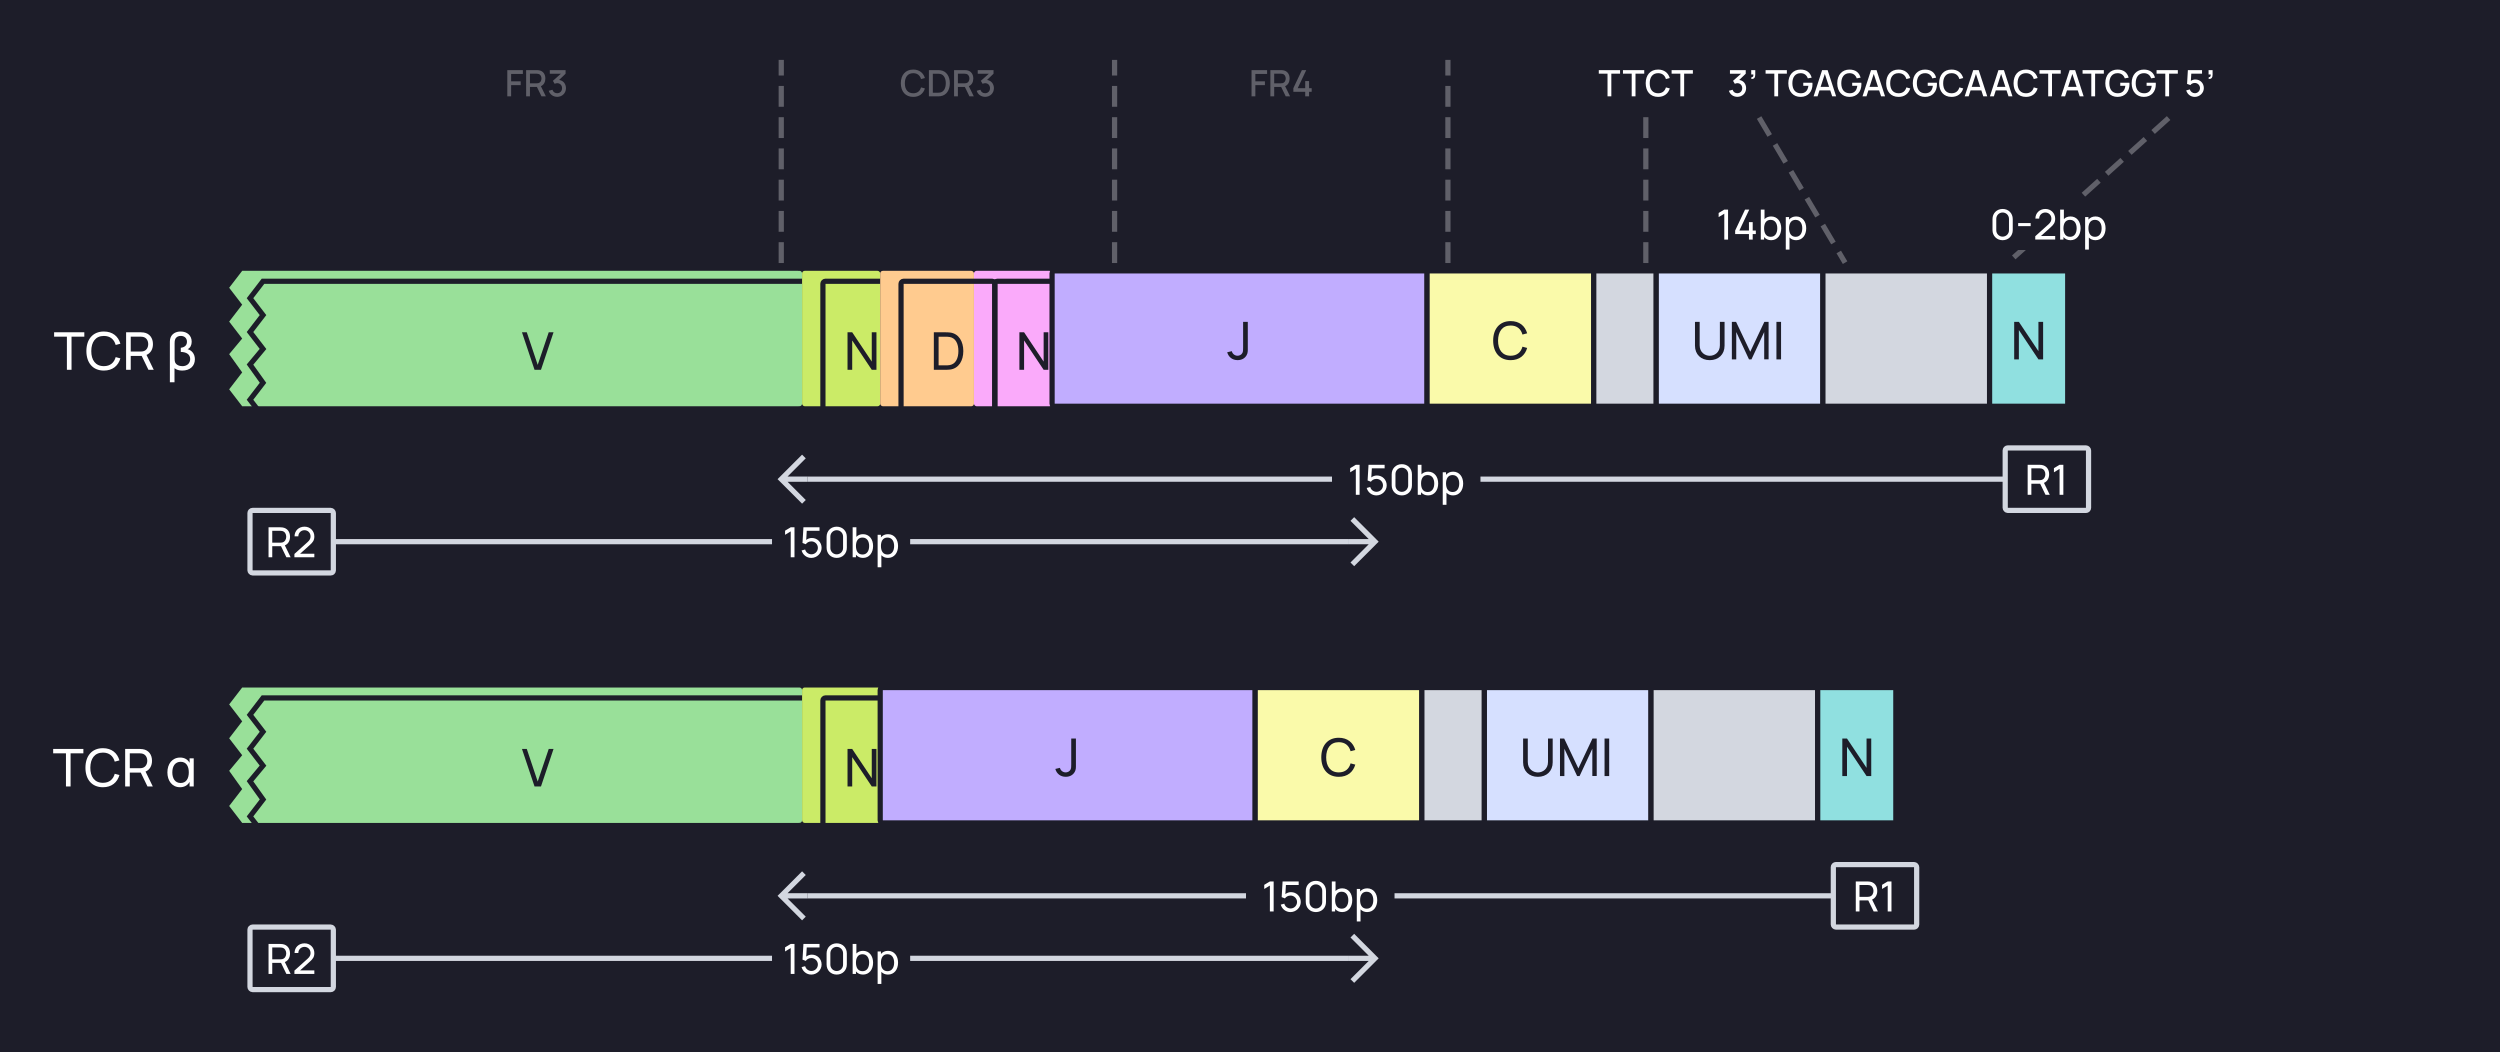 <svg width="960" height="404" viewBox="0 0 960 404" fill="none" xmlns="http://www.w3.org/2000/svg">
    <rect width="960" height="404" fill="#1D1D29"/>
    <path d="M300 112V24" stroke="white" stroke-opacity="0.3" stroke-width="2" stroke-linecap="square" stroke-dasharray="6 6"/>
    <path d="M194.805 37H196.268V32.695H199.936V31.225H196.268V28.383H200.776V26.92H194.805V37ZM202.038 37H203.501V33.381H206.175L207.932 37H209.605L207.701 33.094C208.842 32.597 209.416 31.491 209.416 30.147C209.416 28.516 208.576 27.235 206.889 26.976C206.623 26.934 206.308 26.92 206.112 26.92H202.038V37ZM203.501 31.995V28.299H206.056C206.238 28.299 206.483 28.313 206.693 28.369C207.589 28.579 207.925 29.405 207.925 30.147C207.925 30.889 207.589 31.715 206.693 31.932C206.483 31.981 206.238 31.995 206.056 31.995H203.501ZM213.964 37.189C215.847 37.189 217.331 35.796 217.331 33.871C217.331 32.233 216.323 30.924 214.692 30.707L217.184 28.313V26.92H211.122V28.313H215.392L212.312 31.036L212.998 32.191C213.285 32.037 213.628 31.939 213.95 31.939C215.07 31.939 215.833 32.751 215.833 33.871C215.833 34.984 215.07 35.789 213.964 35.803C213.138 35.81 212.403 35.341 212.137 34.466L210.723 34.858C211.15 36.293 212.466 37.189 213.964 37.189Z" fill="white" fill-opacity="0.3"/>
    <path d="M676 46L708 100" stroke="white" stroke-opacity="0.3" stroke-width="2" stroke-linecap="square" stroke-dasharray="6 6"/>
    <path d="M832 46L772 100" stroke="white" stroke-opacity="0.3" stroke-width="2" stroke-linecap="square" stroke-dasharray="6 6"/>
    <path d="M632 46V110" stroke="white" stroke-opacity="0.3" stroke-width="2" stroke-linecap="square" stroke-dasharray="6 6"/>
    <path d="M617.289 37H618.752V28.299H622.105V26.92H613.936V28.299H617.289V37ZM626.572 37H628.035V28.299H631.388V26.92H623.219V28.299H626.572V37ZM636.715 37.21C639.039 37.21 640.6 35.943 641.195 33.955L639.711 33.556C639.312 34.963 638.311 35.817 636.715 35.817C634.573 35.817 633.481 34.27 633.495 31.96C633.502 29.65 634.573 28.103 636.715 28.103C638.311 28.103 639.312 28.957 639.711 30.364L641.195 29.965C640.6 27.977 639.039 26.71 636.715 26.71C633.691 26.71 631.948 28.845 631.948 31.96C631.948 35.075 633.691 37.21 636.715 37.21ZM645.248 37H646.711V28.299H650.064V26.92H641.895V28.299H645.248V37Z" fill="white"/>
    <path d="M350.682 37.21C353.006 37.21 354.567 35.943 355.162 33.955L353.678 33.556C353.279 34.963 352.278 35.817 350.682 35.817C348.54 35.817 347.448 34.27 347.462 31.96C347.469 29.65 348.54 28.103 350.682 28.103C352.278 28.103 353.279 28.957 353.678 30.364L355.162 29.965C354.567 27.977 353.006 26.71 350.682 26.71C347.658 26.71 345.915 28.845 345.915 31.96C345.915 35.075 347.658 37.21 350.682 37.21ZM356.702 37H359.859C360.041 37 360.643 37 361.112 36.937C363.478 36.636 364.738 34.529 364.738 31.96C364.738 29.391 363.478 27.284 361.112 26.983C360.643 26.92 360.041 26.92 359.859 26.92H356.702V37ZM358.2 35.607V28.313H359.859C360.167 28.313 360.671 28.32 361.007 28.383C362.519 28.663 363.184 30.189 363.184 31.96C363.184 33.689 362.547 35.243 361.007 35.537C360.671 35.6 360.181 35.607 359.859 35.607H358.2ZM366.368 37H367.831V33.381H370.505L372.262 37H373.935L372.031 33.094C373.172 32.597 373.746 31.491 373.746 30.147C373.746 28.516 372.906 27.235 371.219 26.976C370.953 26.934 370.638 26.92 370.442 26.92H366.368V37ZM367.831 31.995V28.299H370.386C370.568 28.299 370.813 28.313 371.023 28.369C371.919 28.579 372.255 29.405 372.255 30.147C372.255 30.889 371.919 31.715 371.023 31.932C370.813 31.981 370.568 31.995 370.386 31.995H367.831ZM378.294 37.189C380.177 37.189 381.661 35.796 381.661 33.871C381.661 32.233 380.653 30.924 379.022 30.707L381.514 28.313V26.92H375.452V28.313H379.722L376.642 31.036L377.328 32.191C377.615 32.037 377.958 31.939 378.28 31.939C379.4 31.939 380.163 32.751 380.163 33.871C380.163 34.984 379.4 35.789 378.294 35.803C377.468 35.81 376.733 35.341 376.467 34.466L375.053 34.858C375.48 36.293 376.796 37.189 378.294 37.189Z" fill="white" fill-opacity="0.3"/>
    <path d="M428 112V24" stroke="white" stroke-opacity="0.3" stroke-width="2" stroke-linecap="square" stroke-dasharray="6 6"/>
    <path d="M480.593 37H482.056V32.695H485.724V31.225H482.056V28.383H486.564V26.92H480.593V37ZM487.826 37H489.289V33.381H491.963L493.72 37H495.393L493.489 33.094C494.63 32.597 495.204 31.491 495.204 30.147C495.204 28.516 494.364 27.235 492.677 26.976C492.411 26.934 492.096 26.92 491.9 26.92H487.826V37ZM489.289 31.995V28.299H491.844C492.026 28.299 492.271 28.313 492.481 28.369C493.377 28.579 493.713 29.405 493.713 30.147C493.713 30.889 493.377 31.715 492.481 31.932C492.271 31.981 492.026 31.995 491.844 31.995H489.289ZM501.201 37H502.685V35.243H503.686V33.857H502.685V31.127H501.201V33.857H498.324L501.6 26.92H499.927L496.651 33.857V35.243H501.201V37Z" fill="white" fill-opacity="0.3"/>
    <path d="M556 112V24" stroke="white" stroke-opacity="0.3" stroke-width="2" stroke-linecap="square" stroke-dasharray="6 6"/>
    <path d="M662.128 92H663.576V80.48H662.128L659.96 81.776V83.368L662.128 82.056V92ZM671.596 92H673.036V89.88H674.236V88.528H673.036V85.288H671.596V88.528H667.916L671.716 80.48H670.1L666.3 88.528V89.88H671.596V92ZM680.119 92.24C682.535 92.24 683.991 90.264 683.991 87.672C683.991 85.08 682.527 83.12 680.127 83.12C679.047 83.12 678.191 83.496 677.575 84.144V80.48H676.143V92H677.415V91.024C678.047 91.784 678.951 92.24 680.119 92.24ZM677.415 87.672C677.415 85.76 678.215 84.424 679.903 84.424C681.663 84.424 682.479 85.848 682.479 87.672C682.479 89.512 681.647 90.936 679.943 90.936C678.199 90.936 677.415 89.568 677.415 87.672ZM689.713 92.24C692.129 92.24 693.585 90.264 693.585 87.672C693.585 85.08 692.121 83.12 689.721 83.12C688.545 83.12 687.641 83.568 687.009 84.328V83.36H685.737V95.84H687.169V91.2C687.785 91.856 688.641 92.24 689.713 92.24ZM687.009 87.672C687.009 85.76 687.809 84.424 689.497 84.424C691.257 84.424 692.073 85.848 692.073 87.672C692.073 89.512 691.241 90.936 689.537 90.936C687.793 90.936 687.009 89.568 687.009 87.672Z" fill="white"/>
    <rect width="54" height="20" transform="translate(760 76)" fill="#1D1D29"/>
    <path d="M769.008 92.24C771.248 92.24 772.896 90.592 772.896 88.352V84.128C772.896 81.888 771.248 80.24 769.008 80.24C766.768 80.24 765.12 81.888 765.12 84.128V88.352C765.12 90.592 766.768 92.24 769.008 92.24ZM766.568 88.432V84.04C766.568 82.688 767.656 81.6 769.008 81.6C770.36 81.6 771.448 82.688 771.448 84.04V88.432C771.448 89.784 770.36 90.872 769.008 90.872C767.656 90.872 766.568 89.784 766.568 88.432ZM774.976 86.824H779.776V85.648H774.976V86.824ZM781.534 91.992H789.19V90.632H783.726L787.438 87.296C788.622 86.248 789.19 85.488 789.19 83.976C789.19 81.856 787.574 80.24 785.438 80.24C783.222 80.24 781.59 81.784 781.59 83.952H783.046C783.03 82.696 784.038 81.6 785.414 81.6C786.742 81.6 787.734 82.632 787.734 83.96C787.734 84.688 787.502 85.352 786.654 86.112L781.542 90.712L781.534 91.992ZM795.072 92.24C797.488 92.24 798.944 90.264 798.944 87.672C798.944 85.08 797.48 83.12 795.08 83.12C794 83.12 793.144 83.496 792.528 84.144V80.48H791.096V92H792.368V91.024C793 91.784 793.904 92.24 795.072 92.24ZM792.368 87.672C792.368 85.76 793.168 84.424 794.856 84.424C796.616 84.424 797.432 85.848 797.432 87.672C797.432 89.512 796.6 90.936 794.896 90.936C793.152 90.936 792.368 89.568 792.368 87.672ZM804.666 92.24C807.082 92.24 808.538 90.264 808.538 87.672C808.538 85.08 807.074 83.12 804.674 83.12C803.498 83.12 802.594 83.568 801.962 84.328V83.36H800.69V95.84H802.122V91.2C802.738 91.856 803.594 92.24 804.666 92.24ZM801.962 87.672C801.962 85.76 802.762 84.424 804.45 84.424C806.21 84.424 807.026 85.848 807.026 87.672C807.026 89.512 806.194 90.936 804.49 90.936C802.746 90.936 801.962 89.568 801.962 87.672Z" fill="white"/>
    <g filter="url(#filter0_i_5907_37077)">
        <path d="M101 108H314.4C314.96 108 315.24 108 315.454 108.109C315.642 108.205 315.795 108.358 315.891 108.546C316 108.76 316 109.04 316 109.6V158.4C316 158.96 316 159.24 315.891 159.454C315.795 159.642 315.642 159.795 315.454 159.891C315.24 160 314.96 160 314.4 160H101L96 153.5L101 147L96 140L101 134L96 127.5L101 121L96 114.5L101 108Z" fill="#99E099"/>
    </g>
    <path d="M101 108H314.4C314.96 108 315.24 108 315.454 108.109C315.642 108.205 315.795 108.358 315.891 108.546C316 108.76 316 109.04 316 109.6V158.4C316 158.96 316 159.24 315.891 159.454C315.795 159.642 315.642 159.795 315.454 159.891C315.24 160 314.96 160 314.4 160H101L96 153.5L101 147L96 140L101 134L96 127.5L101 121L96 114.5L101 108Z" stroke="#1D1D29" stroke-width="2" stroke-linecap="round"/>
    <path d="M205.258 142H207.738L212.558 127.6H210.708L206.478 140.11L202.288 127.6H200.438L205.258 142Z" fill="#1D1D29"/>
    <g filter="url(#filter1_i_5907_37077)">
        <rect x="316" y="108" width="30" height="52" rx="1" fill="#CBEB67"/>
    </g>
    <rect x="316" y="108" width="30" height="52" rx="1" stroke="#1D1D29" stroke-width="2" stroke-linecap="round"/>
    <g filter="url(#filter2_i_5907_37077)">
        <rect x="382" y="108" width="30" height="52" rx="1" fill="#FAAAFA"/>
    </g>
    <rect x="382" y="108" width="30" height="52" rx="1" stroke="#1D1D29" stroke-width="2" stroke-linecap="round"/>
    <g filter="url(#filter3_i_5907_37077)">
        <rect x="346" y="108" width="36" height="52" rx="1" fill="#FFCB8F"/>
    </g>
    <rect x="346" y="108" width="36" height="52" rx="1" stroke="#1D1D29" stroke-width="2" stroke-linecap="round"/>
    <path d="M325.447 142H327.247V130.74L334.757 142H336.557V127.6H334.757V138.85L327.247 127.6H325.447V142Z" fill="#1D1D29"/>
    <path d="M391.447 142H393.247V130.74L400.757 142H402.557V127.6H400.757V138.85L393.247 127.6H391.447V142Z" fill="#1D1D29"/>
    <path d="M358.593 142H363.033C363.303 142 364.183 142 364.853 141.91C368.183 141.47 369.913 138.48 369.913 134.8C369.913 131.13 368.183 128.13 364.853 127.69C364.173 127.6 363.313 127.6 363.033 127.6H358.593V142ZM360.423 140.3V129.3H363.033C363.513 129.3 364.233 129.32 364.703 129.41C367.033 129.83 368.023 132.08 368.023 134.8C368.023 137.47 367.063 139.76 364.703 140.19C364.233 140.28 363.533 140.3 363.033 140.3H360.423Z" fill="#1D1D29"/>
    <g filter="url(#filter4_i_5907_37077)">
        <rect x="412" y="108" width="144" height="52" rx="1" fill="#C1ADFF"/>
        <path d="M483.244 142.29C484.694 142.29 485.954 141.7 486.684 140.43C487.214 139.51 487.154 138.72 487.154 137.48V127.6H485.354V137.48C485.354 138.37 485.354 138.99 485.094 139.51C484.704 140.29 483.884 140.6 483.204 140.6C482.134 140.6 481.224 139.83 481.014 138.85L479.244 139.27C479.754 141.11 481.224 142.29 483.244 142.29Z" fill="#1D1D29"/>
        <rect x="412" y="108" width="144" height="52" rx="1" stroke="#1D1D29" stroke-width="2" stroke-linecap="round"/>
    </g>
    <g filter="url(#filter5_i_5907_37077)">
        <rect x="556" y="108" width="64" height="52" rx="1" fill="#FAFAAA"/>
        <path d="M588.093 142.3C591.423 142.3 593.613 140.47 594.433 137.61L592.623 137.13C592.033 139.27 590.523 140.6 588.093 140.6C584.873 140.6 583.233 138.25 583.253 134.8C583.273 131.35 584.873 129 588.093 129C590.523 129 592.033 130.33 592.623 132.47L594.433 131.99C593.613 129.13 591.423 127.3 588.093 127.3C583.783 127.3 581.373 130.36 581.373 134.8C581.373 139.24 583.783 142.3 588.093 142.3Z" fill="#1D1D29"/>
        <rect x="556" y="108" width="64" height="52" rx="1" stroke="#1D1D29" stroke-width="2" stroke-linecap="round"/>
    </g>
    <g filter="url(#filter6_i_5907_37077)">
        <rect x="620" y="108" width="24" height="52" rx="1" fill="#D3D7E0"/>
        <rect x="620" y="108" width="24" height="52" rx="1" stroke="#1D1D29" stroke-width="2" stroke-linecap="round"/>
    </g>
    <g filter="url(#filter7_i_5907_37077)">
        <rect x="644" y="108" width="64" height="52" rx="1" fill="#D6E0FF"/>
        <path d="M664.553 142.3C667.893 142.3 670.233 140.1 670.233 136.75V127.6H668.433V136.6C668.433 139.31 666.393 140.62 664.553 140.62C662.733 140.62 660.673 139.33 660.673 136.6V127.6L658.873 127.61V136.75C658.873 140.11 661.213 142.3 664.553 142.3ZM673.033 142H674.723V131.51L679.613 142H680.563L685.453 131.51V141.99H687.143V127.6H685.503L680.093 139.07L674.653 127.6H673.033V142ZM690.147 142H691.927V127.6H690.147V142Z" fill="#1D1D29"/>
        <rect x="644" y="108" width="64" height="52" rx="1" stroke="#1D1D29" stroke-width="2" stroke-linecap="round"/>
    </g>
    <g filter="url(#filter8_i_5907_37077)">
        <rect x="708" y="108" width="64" height="52" rx="1" fill="#D3D7E0"/>
        <rect x="708" y="108" width="64" height="52" rx="1" stroke="#1D1D29" stroke-width="2" stroke-linecap="round"/>
    </g>
    <g filter="url(#filter9_i_5907_37077)">
        <rect x="772" y="108" width="30" height="52" rx="1" fill="#90E0E0"/>
        <path d="M781.447 142H783.247V130.74L790.757 142H792.557V127.6H790.757V138.85L783.247 127.6H781.447V142Z" fill="#1D1D29"/>
        <rect x="772" y="108" width="30" height="52" rx="1" stroke="#1D1D29" stroke-width="2" stroke-linecap="round"/>
    </g>
    <g filter="url(#filter10_i_5907_37077)">
        <path d="M101 268H314.4C314.96 268 315.24 268 315.454 268.109C315.642 268.205 315.795 268.358 315.891 268.546C316 268.76 316 269.04 316 269.6V318.4C316 318.96 316 319.24 315.891 319.454C315.795 319.642 315.642 319.795 315.454 319.891C315.24 320 314.96 320 314.4 320H101L96 313.5L101 307L96 300L101 294L96 287.5L101 281L96 274.5L101 268Z" fill="#99E099"/>
    </g>
    <path d="M101 268H314.4C314.96 268 315.24 268 315.454 268.109C315.642 268.205 315.795 268.358 315.891 268.546C316 268.76 316 269.04 316 269.6V318.4C316 318.96 316 319.24 315.891 319.454C315.795 319.642 315.642 319.795 315.454 319.891C315.24 320 314.96 320 314.4 320H101L96 313.5L101 307L96 300L101 294L96 287.5L101 281L96 274.5L101 268Z" stroke="#1D1D29" stroke-width="2" stroke-linecap="round"/>
    <path d="M205.258 302H207.738L212.558 287.6H210.708L206.478 300.11L202.288 287.6H200.438L205.258 302Z" fill="#1D1D29"/>
    <g filter="url(#filter11_i_5907_37077)">
        <rect x="316" y="268" width="30" height="52" rx="1" fill="#CBEB67"/>
    </g>
    <rect x="316" y="268" width="30" height="52" rx="1" stroke="#1D1D29" stroke-width="2" stroke-linecap="round"/>
    <path d="M325.447 302H327.247V290.74L334.757 302H336.557V287.6H334.757V298.85L327.247 287.6H325.447V302Z" fill="#1D1D29"/>
    <g filter="url(#filter12_i_5907_37077)">
        <rect x="346" y="268" width="144" height="52" rx="1" fill="#C1ADFF"/>
        <path d="M417.244 302.29C418.694 302.29 419.954 301.7 420.684 300.43C421.214 299.51 421.154 298.72 421.154 297.48V287.6H419.354V297.48C419.354 298.37 419.354 298.99 419.094 299.51C418.704 300.29 417.884 300.6 417.204 300.6C416.134 300.6 415.224 299.83 415.014 298.85L413.244 299.27C413.754 301.11 415.224 302.29 417.244 302.29Z" fill="#1D1D29"/>
        <rect x="346" y="268" width="144" height="52" rx="1" stroke="#1D1D29" stroke-width="2" stroke-linecap="round"/>
    </g>
    <g filter="url(#filter13_i_5907_37077)">
        <rect x="490" y="268" width="64" height="52" rx="1" fill="#FAFAAA"/>
        <path d="M522.093 302.3C525.423 302.3 527.613 300.47 528.433 297.61L526.623 297.13C526.033 299.27 524.523 300.6 522.093 300.6C518.873 300.6 517.233 298.25 517.253 294.8C517.273 291.35 518.873 289 522.093 289C524.523 289 526.033 290.33 526.623 292.47L528.433 291.99C527.613 289.13 525.423 287.3 522.093 287.3C517.783 287.3 515.373 290.36 515.373 294.8C515.373 299.24 517.783 302.3 522.093 302.3Z" fill="#1D1D29"/>
        <rect x="490" y="268" width="64" height="52" rx="1" stroke="#1D1D29" stroke-width="2" stroke-linecap="round"/>
    </g>
    <g filter="url(#filter14_i_5907_37077)">
        <rect x="554" y="268" width="24" height="52" rx="1" fill="#D3D7E0"/>
        <rect x="554" y="268" width="24" height="52" rx="1" stroke="#1D1D29" stroke-width="2" stroke-linecap="round"/>
    </g>
    <g filter="url(#filter15_i_5907_37077)">
        <rect x="578" y="268" width="64" height="52" rx="1" fill="#D6E0FF"/>
        <path d="M598.553 302.3C601.893 302.3 604.233 300.1 604.233 296.75V287.6H602.433V296.6C602.433 299.31 600.393 300.62 598.553 300.62C596.733 300.62 594.673 299.33 594.673 296.6V287.6L592.873 287.61V296.75C592.873 300.11 595.213 302.3 598.553 302.3ZM607.033 302H608.723V291.51L613.613 302H614.563L619.453 291.51V301.99H621.143V287.6H619.503L614.093 299.07L608.653 287.6H607.033V302ZM624.147 302H625.927V287.6H624.147V302Z" fill="#1D1D29"/>
        <rect x="578" y="268" width="64" height="52" rx="1" stroke="#1D1D29" stroke-width="2" stroke-linecap="round"/>
    </g>
    <g filter="url(#filter16_i_5907_37077)">
        <rect x="642" y="268" width="64" height="52" rx="1" fill="#D3D7E0"/>
        <rect x="642" y="268" width="64" height="52" rx="1" stroke="#1D1D29" stroke-width="2" stroke-linecap="round"/>
    </g>
    <g filter="url(#filter17_i_5907_37077)">
        <rect x="706" y="268" width="30" height="52" rx="1" fill="#90E0E0"/>
        <path d="M715.447 302H717.247V290.74L724.757 302H726.557V287.6H724.757V298.85L717.247 287.6H715.447V302Z" fill="#1D1D29"/>
        <rect x="706" y="268" width="30" height="52" rx="1" stroke="#1D1D29" stroke-width="2" stroke-linecap="round"/>
    </g>
    <path d="M25.327 302H27.107V289.29H32.017V287.6H20.417V289.29H25.327V302ZM39.529 302.3C42.859 302.3 45.049 300.47 45.869 297.61L44.059 297.13C43.469 299.27 41.959 300.6 39.529 300.6C36.309 300.6 34.669 298.25 34.689 294.8C34.709 291.35 36.309 289 39.529 289C41.959 289 43.469 290.33 44.059 292.47L45.869 291.99C45.049 289.13 42.859 287.3 39.529 287.3C35.219 287.3 32.809 290.36 32.809 294.8C32.809 299.24 35.219 302.3 39.529 302.3ZM48.062 302H49.842V296.68H54.052L56.632 302H58.672L55.892 296.29C57.522 295.61 58.372 294.04 58.372 292.14C58.372 289.85 57.142 288.04 54.812 287.68C54.442 287.62 54.032 287.6 53.752 287.6H48.062V302ZM49.842 294.99V289.29H53.692C53.942 289.29 54.292 289.31 54.592 289.38C55.972 289.69 56.552 290.94 56.552 292.14C56.552 293.34 55.972 294.59 54.592 294.9C54.292 294.97 53.942 294.99 53.692 294.99H49.842ZM69.148 302.3C70.788 302.3 72.099 301.54 72.799 300.24V302H74.388V291.2H72.799V292.93C72.109 291.65 70.849 290.9 69.198 290.9C66.099 290.9 64.278 293.35 64.278 296.6C64.278 299.83 66.088 302.3 69.148 302.3ZM66.168 296.6C66.168 294.19 67.278 292.53 69.388 292.53C71.499 292.53 72.499 294.2 72.499 296.59C72.499 298.96 71.508 300.67 69.368 300.67C67.198 300.67 66.168 298.88 66.168 296.6Z" fill="white"/>
    <path d="M25.688 142H27.468V129.29H32.378V127.6H20.778V129.29H25.688V142ZM39.89 142.3C43.22 142.3 45.41 140.47 46.23 137.61L44.42 137.13C43.83 139.27 42.32 140.6 39.89 140.6C36.67 140.6 35.03 138.25 35.05 134.8C35.07 131.35 36.67 129 39.89 129C42.32 129 43.83 130.33 44.42 132.47L46.23 131.99C45.41 129.13 43.22 127.3 39.89 127.3C35.58 127.3 33.17 130.36 33.17 134.8C33.17 139.24 35.58 142.3 39.89 142.3ZM48.423 142H50.203V136.68H54.413L56.993 142H59.033L56.253 136.29C57.883 135.61 58.733 134.04 58.733 132.14C58.733 129.85 57.503 128.04 55.173 127.68C54.803 127.62 54.393 127.6 54.113 127.6H48.423V142ZM50.203 134.99V129.29H54.053C54.303 129.29 54.653 129.31 54.953 129.38C56.333 129.69 56.913 130.94 56.913 132.14C56.913 133.34 56.333 134.59 54.953 134.9C54.653 134.97 54.303 134.99 54.053 134.99H50.203ZM65.23 131.2V146.8H67.01V141.39C67.72 141.96 68.71 142.3 69.94 142.3C72.99 142.3 74.84 140.57 74.84 137.95C74.84 135.74 73.44 134.44 72.05 134.09C73.1 133.58 73.61 132.5 73.61 131.22C73.61 128.84 71.86 127.3 69.37 127.3C67.51 127.3 65.98 128.16 65.45 129.78C65.3 130.23 65.23 130.71 65.23 131.2ZM67.05 137.71V131.86C67.05 131.44 67.07 130.8 67.28 130.28C67.64 129.35 68.52 128.99 69.41 128.99C70.79 128.99 71.79 129.82 71.79 131.24C71.79 132.67 70.79 133.4 69.42 133.54V135.14C71.61 135.18 73.03 136.1 73.03 137.87C73.03 139.52 71.79 140.61 70.02 140.61C68.77 140.61 67.53 140.04 67.2 139.01C67.08 138.64 67.05 138.1 67.05 137.71Z" fill="white"/>
    <path d="M667.142 37.189C669.025 37.189 670.509 35.796 670.509 33.871C670.509 32.233 669.501 30.924 667.87 30.707L670.362 28.313V26.92H664.3V28.313H668.57L665.49 31.036L666.176 32.191C666.463 32.037 666.806 31.939 667.128 31.939C668.248 31.939 669.011 32.751 669.011 33.871C669.011 34.984 668.248 35.789 667.142 35.803C666.316 35.81 665.581 35.341 665.315 34.466L663.901 34.858C664.328 36.293 665.644 37.189 667.142 37.189ZM672.564 29.629L672.473 30.28C673.481 30.462 674.02 29.846 674.02 28.747V26.92H672.473V28.607H673.278C673.348 29.202 673.173 29.678 672.564 29.629ZM681.34 37H682.803V28.299H686.156V26.92H677.987V28.299H681.34V37ZM691.399 37.21C694.332 37.21 695.998 35.166 695.998 32.359C695.998 32.289 695.991 31.939 695.97 31.764H692.456V32.94H694.416C694.213 34.809 693.212 35.838 691.483 35.817C689.341 35.803 688.263 34.27 688.27 31.96C688.277 29.65 689.341 28.089 691.483 28.103C692.869 28.117 693.793 28.887 694.199 30.091L695.683 29.825C695.165 27.886 693.765 26.717 691.399 26.717C688.641 26.717 686.716 28.705 686.716 31.96C686.716 35.264 688.697 37.21 691.399 37.21ZM696.42 37H697.939L698.674 34.725H702.811L703.56 37H705.079L701.803 26.92H699.696L696.42 37ZM699.122 33.353L700.732 28.383L702.363 33.353H699.122ZM710.184 37.21C713.117 37.21 714.783 35.166 714.783 32.359C714.783 32.289 714.776 31.939 714.755 31.764H711.241V32.94H713.201C712.998 34.809 711.997 35.838 710.268 35.817C708.126 35.803 707.048 34.27 707.055 31.96C707.062 29.65 708.126 28.089 710.268 28.103C711.654 28.117 712.578 28.887 712.984 30.091L714.468 29.825C713.95 27.886 712.55 26.717 710.184 26.717C707.426 26.717 705.501 28.705 705.501 31.96C705.501 35.264 707.482 37.21 710.184 37.21ZM715.205 37H716.724L717.459 34.725H721.596L722.345 37H723.864L720.588 26.92H718.481L715.205 37ZM717.907 33.353L719.517 28.383L721.148 33.353H717.907ZM729.053 37.21C731.377 37.21 732.938 35.943 733.533 33.955L732.049 33.556C731.65 34.963 730.649 35.817 729.053 35.817C726.911 35.817 725.819 34.27 725.833 31.96C725.84 29.65 726.911 28.103 729.053 28.103C730.649 28.103 731.65 28.957 732.049 30.364L733.533 29.965C732.938 27.977 731.377 26.71 729.053 26.71C726.029 26.71 724.286 28.845 724.286 31.96C724.286 35.075 726.029 37.21 729.053 37.21ZM739.196 37.21C742.129 37.21 743.795 35.166 743.795 32.359C743.795 32.289 743.788 31.939 743.767 31.764H740.253V32.94H742.213C742.01 34.809 741.009 35.838 739.28 35.817C737.138 35.803 736.06 34.27 736.067 31.96C736.074 29.65 737.138 28.089 739.28 28.103C740.666 28.117 741.59 28.887 741.996 30.091L743.48 29.825C742.962 27.886 741.562 26.717 739.196 26.717C736.438 26.717 734.513 28.705 734.513 31.96C734.513 35.264 736.494 37.21 739.196 37.21ZM749.397 37.21C751.721 37.21 753.282 35.943 753.877 33.955L752.393 33.556C751.994 34.963 750.993 35.817 749.397 35.817C747.255 35.817 746.163 34.27 746.177 31.96C746.184 29.65 747.255 28.103 749.397 28.103C750.993 28.103 751.994 28.957 752.393 30.364L753.877 29.965C753.282 27.977 751.721 26.71 749.397 26.71C746.373 26.71 744.63 28.845 744.63 31.96C744.63 35.075 746.373 37.21 749.397 37.21ZM754.443 37H755.962L756.697 34.725H760.834L761.583 37H763.102L759.826 26.92H757.719L754.443 37ZM757.145 33.353L758.755 28.383L760.386 33.353H757.145ZM764.123 37H765.642L766.377 34.725H770.514L771.263 37H772.782L769.506 26.92H767.399L764.123 37ZM766.825 33.353L768.435 28.383L770.066 33.353H766.825ZM777.971 37.21C780.295 37.21 781.856 35.943 782.451 33.955L780.967 33.556C780.568 34.963 779.567 35.817 777.971 35.817C775.829 35.817 774.737 34.27 774.751 31.96C774.758 29.65 775.829 28.103 777.971 28.103C779.567 28.103 780.568 28.957 780.967 30.364L782.451 29.965C781.856 27.977 780.295 26.71 777.971 26.71C774.947 26.71 773.204 28.845 773.204 31.96C773.204 35.075 774.947 37.21 777.971 37.21ZM786.504 37H787.967V28.299H791.32V26.92H783.151V28.299H786.504V37ZM791.467 37H792.986L793.721 34.725H797.858L798.607 37H800.126L796.85 26.92H794.743L791.467 37ZM794.169 33.353L795.779 28.383L797.41 33.353H794.169ZM803.06 37H804.523V28.299H807.876V26.92H799.707V28.299H803.06V37ZM813.12 37.21C816.053 37.21 817.719 35.166 817.719 32.359C817.719 32.289 817.712 31.939 817.691 31.764H814.177V32.94H816.137C815.934 34.809 814.933 35.838 813.204 35.817C811.062 35.803 809.984 34.27 809.991 31.96C809.998 29.65 811.062 28.089 813.204 28.103C814.59 28.117 815.514 28.887 815.92 30.091L817.404 29.825C816.886 27.886 815.486 26.717 813.12 26.717C810.362 26.717 808.437 28.705 808.437 31.96C808.437 35.264 810.418 37.21 813.12 37.21ZM823.237 37.21C826.17 37.21 827.836 35.166 827.836 32.359C827.836 32.289 827.829 31.939 827.808 31.764H824.294V32.94H826.254C826.051 34.809 825.05 35.838 823.321 35.817C821.179 35.803 820.101 34.27 820.108 31.96C820.115 29.65 821.179 28.089 823.321 28.103C824.707 28.117 825.631 28.887 826.037 30.091L827.521 29.825C827.003 27.886 825.603 26.717 823.237 26.717C820.479 26.717 818.554 28.705 818.554 31.96C818.554 35.264 820.535 37.21 823.237 37.21ZM831.471 37H832.934V28.299H836.287V26.92H828.118V28.299H831.471V37ZM842.775 37.21C844.658 37.21 846.275 35.705 846.275 33.829C846.275 31.939 844.889 30.525 843.006 30.525C842.411 30.525 841.781 30.714 841.284 31.071L841.452 28.299H845.582V26.92H840.143L839.835 32.219L841.109 32.667C841.424 32.247 841.991 31.855 842.817 31.855C843.895 31.855 844.798 32.723 844.798 33.829C844.798 34.907 843.923 35.796 842.817 35.796C841.977 35.796 841.144 35.229 840.913 34.333L839.506 34.711C839.919 36.181 841.221 37.21 842.775 37.21ZM848.179 29.629L848.088 30.28C849.096 30.462 849.635 29.846 849.635 28.747V26.92H848.088V28.607H848.893C848.963 29.202 848.788 29.678 848.179 29.629Z" fill="white"/>
    <path d="M300 184L299.293 184.707L298.586 184L299.293 183.293L300 184ZM307.293 175.293L308 174.586L309.414 176L308.707 176.707L307.293 175.293ZM308.707 191.293L309.414 192L308 193.414L307.293 192.707L308.707 191.293ZM310 185L300 185L300 183L310 183L310 185ZM299.293 183.293L307.293 175.293L308.707 176.707L300.707 184.707L299.293 183.293ZM300.707 183.293L308.707 191.293L307.293 192.707L299.293 184.707L300.707 183.293Z" fill="#D3D7E0"/>
    <path d="M511.5 184H310" stroke="#D3D7E0" stroke-width="2"/>
    <rect width="57" height="20" transform="translate(511.5 174)" fill="#1D1D29"/>
    <path d="M520.636 190H522.084V178.48H520.636L518.468 179.776V181.368L520.636 180.056V190ZM528.536 190.24C530.68 190.24 532.496 188.504 532.496 186.376C532.496 184.232 530.872 182.584 528.736 182.584C527.96 182.584 527.184 182.848 526.584 183.328L526.792 179.832H531.696V178.48H525.512L525.16 184.504L526.424 184.984C526.84 184.384 527.56 183.896 528.576 183.896C529.92 183.896 531.064 184.984 531.064 186.376C531.064 187.728 529.976 188.856 528.576 188.856C527.504 188.856 526.464 188.144 526.176 187.008L524.808 187.376C525.272 189.056 526.752 190.24 528.536 190.24ZM538.297 190.24C540.537 190.24 542.185 188.592 542.185 186.352V182.128C542.185 179.888 540.537 178.24 538.297 178.24C536.057 178.24 534.409 179.888 534.409 182.128V186.352C534.409 188.592 536.057 190.24 538.297 190.24ZM535.857 186.432V182.04C535.857 180.688 536.945 179.6 538.297 179.6C539.649 179.6 540.737 180.688 540.737 182.04V186.432C540.737 187.784 539.649 188.872 538.297 188.872C536.945 188.872 535.857 187.784 535.857 186.432ZM548.393 190.24C550.809 190.24 552.265 188.264 552.265 185.672C552.265 183.08 550.801 181.12 548.401 181.12C547.321 181.12 546.465 181.496 545.849 182.144V178.48H544.417V190H545.689V189.024C546.321 189.784 547.225 190.24 548.393 190.24ZM545.689 185.672C545.689 183.76 546.489 182.424 548.177 182.424C549.937 182.424 550.753 183.848 550.753 185.672C550.753 187.512 549.921 188.936 548.217 188.936C546.473 188.936 545.689 187.568 545.689 185.672ZM557.986 190.24C560.402 190.24 561.858 188.264 561.858 185.672C561.858 183.08 560.394 181.12 557.994 181.12C556.818 181.12 555.914 181.568 555.282 182.328V181.36H554.01V193.84H555.442V189.2C556.058 189.856 556.914 190.24 557.986 190.24ZM555.282 185.672C555.282 183.76 556.082 182.424 557.77 182.424C559.53 182.424 560.346 183.848 560.346 185.672C560.346 187.512 559.514 188.936 557.81 188.936C556.066 188.936 555.282 187.568 555.282 185.672Z" fill="white"/>
    <path d="M770 184H568.5" stroke="#D3D7E0" stroke-width="2"/>
    <path d="M778.62 190H780.044V185.744H783.412L785.476 190H787.108L784.884 185.432C786.188 184.888 786.868 183.632 786.868 182.112C786.868 180.28 785.884 178.832 784.02 178.544C783.724 178.496 783.396 178.48 783.172 178.48H778.62V190ZM780.044 184.392V179.832H783.124C783.324 179.832 783.604 179.848 783.844 179.904C784.948 180.152 785.412 181.152 785.412 182.112C785.412 183.072 784.948 184.072 783.844 184.32C783.604 184.376 783.324 184.392 783.124 184.392H780.044ZM790.878 190H792.326V178.48H790.878L788.71 179.776V181.368L790.878 180.056V190Z" fill="white"/>
    <rect x="770" y="172" width="32" height="24" rx="1" stroke="#D3D7E0" stroke-width="2"/>
    <path d="M300 344L299.293 344.707L298.586 344L299.293 343.293L300 344ZM307.293 335.293L308 334.586L309.414 336L308.707 336.707L307.293 335.293ZM308.707 351.293L309.414 352L308 353.414L307.293 352.707L308.707 351.293ZM310 345L300 345L300 343L310 343L310 345ZM299.293 343.293L307.293 335.293L308.707 336.707L300.707 344.707L299.293 343.293ZM300.707 343.293L308.707 351.293L307.293 352.707L299.293 344.707L300.707 343.293Z" fill="#D3D7E0"/>
    <path d="M478.5 344H310" stroke="#D3D7E0" stroke-width="2"/>
    <rect width="57" height="20" transform="translate(478.5 334)" fill="#1D1D29"/>
    <path d="M487.636 350H489.084V338.48H487.636L485.468 339.776V341.368L487.636 340.056V350ZM495.536 350.24C497.68 350.24 499.496 348.504 499.496 346.376C499.496 344.232 497.872 342.584 495.736 342.584C494.96 342.584 494.184 342.848 493.584 343.328L493.792 339.832H498.696V338.48H492.512L492.16 344.504L493.424 344.984C493.84 344.384 494.56 343.896 495.576 343.896C496.92 343.896 498.064 344.984 498.064 346.376C498.064 347.728 496.976 348.856 495.576 348.856C494.504 348.856 493.464 348.144 493.176 347.008L491.808 347.376C492.272 349.056 493.752 350.24 495.536 350.24ZM505.297 350.24C507.537 350.24 509.185 348.592 509.185 346.352V342.128C509.185 339.888 507.537 338.24 505.297 338.24C503.057 338.24 501.409 339.888 501.409 342.128V346.352C501.409 348.592 503.057 350.24 505.297 350.24ZM502.857 346.432V342.04C502.857 340.688 503.945 339.6 505.297 339.6C506.649 339.6 507.737 340.688 507.737 342.04V346.432C507.737 347.784 506.649 348.872 505.297 348.872C503.945 348.872 502.857 347.784 502.857 346.432ZM515.393 350.24C517.809 350.24 519.265 348.264 519.265 345.672C519.265 343.08 517.801 341.12 515.401 341.12C514.321 341.12 513.465 341.496 512.849 342.144V338.48H511.417V350H512.689V349.024C513.321 349.784 514.225 350.24 515.393 350.24ZM512.689 345.672C512.689 343.76 513.489 342.424 515.177 342.424C516.937 342.424 517.753 343.848 517.753 345.672C517.753 347.512 516.921 348.936 515.217 348.936C513.473 348.936 512.689 347.568 512.689 345.672ZM524.986 350.24C527.402 350.24 528.858 348.264 528.858 345.672C528.858 343.08 527.394 341.12 524.994 341.12C523.818 341.12 522.914 341.568 522.282 342.328V341.36H521.01V353.84H522.442V349.2C523.058 349.856 523.914 350.24 524.986 350.24ZM522.282 345.672C522.282 343.76 523.082 342.424 524.77 342.424C526.53 342.424 527.346 343.848 527.346 345.672C527.346 347.512 526.514 348.936 524.81 348.936C523.066 348.936 522.282 347.568 522.282 345.672Z" fill="white"/>
    <path d="M704 344H535.5" stroke="#D3D7E0" stroke-width="2"/>
    <path d="M712.62 350H714.044V345.744H717.412L719.476 350H721.108L718.884 345.432C720.188 344.888 720.868 343.632 720.868 342.112C720.868 340.28 719.884 338.832 718.02 338.544C717.724 338.496 717.396 338.48 717.172 338.48H712.62V350ZM714.044 344.392V339.832H717.124C717.324 339.832 717.604 339.848 717.844 339.904C718.948 340.152 719.412 341.152 719.412 342.112C719.412 343.072 718.948 344.072 717.844 344.32C717.604 344.376 717.324 344.392 717.124 344.392H714.044ZM724.878 350H726.326V338.48H724.878L722.71 339.776V341.368L724.878 340.056V350Z" fill="white"/>
    <rect x="704" y="332" width="32" height="24" rx="1" stroke="#D3D7E0" stroke-width="2"/>
    <path d="M103.12 214H104.544V209.744H107.912L109.976 214H111.608L109.384 209.432C110.688 208.888 111.368 207.632 111.368 206.112C111.368 204.28 110.384 202.832 108.52 202.544C108.224 202.496 107.896 202.48 107.672 202.48H103.12V214ZM104.544 208.392V203.832H107.624C107.824 203.832 108.104 203.848 108.344 203.904C109.448 204.152 109.912 205.152 109.912 206.112C109.912 207.072 109.448 208.072 108.344 208.32C108.104 208.376 107.824 208.392 107.624 208.392H104.544ZM113.05 213.992H120.706V212.632H115.242L118.954 209.296C120.138 208.248 120.706 207.488 120.706 205.976C120.706 203.856 119.09 202.24 116.954 202.24C114.738 202.24 113.106 203.784 113.106 205.952H114.562C114.546 204.696 115.554 203.6 116.93 203.6C118.258 203.6 119.25 204.632 119.25 205.96C119.25 206.688 119.018 207.352 118.17 208.112L113.058 212.712L113.05 213.992Z" fill="white"/>
    <rect x="96" y="196" width="32" height="24" rx="1" stroke="#D3D7E0" stroke-width="2"/>
    <path d="M296.5 208H128" stroke="#D3D7E0" stroke-width="2"/>
    <rect width="53" height="20" transform="translate(296.5 198)" fill="#1D1D29"/>
    <path d="M303.636 214H305.084V202.48H303.636L301.468 203.776V205.368L303.636 204.056V214ZM311.536 214.24C313.68 214.24 315.496 212.504 315.496 210.376C315.496 208.232 313.872 206.584 311.736 206.584C310.96 206.584 310.184 206.848 309.584 207.328L309.792 203.832H314.696V202.48H308.512L308.16 208.504L309.424 208.984C309.84 208.384 310.56 207.896 311.576 207.896C312.92 207.896 314.064 208.984 314.064 210.376C314.064 211.728 312.976 212.856 311.576 212.856C310.504 212.856 309.464 212.144 309.176 211.008L307.808 211.376C308.272 213.056 309.752 214.24 311.536 214.24ZM321.297 214.24C323.537 214.24 325.185 212.592 325.185 210.352V206.128C325.185 203.888 323.537 202.24 321.297 202.24C319.057 202.24 317.409 203.888 317.409 206.128V210.352C317.409 212.592 319.057 214.24 321.297 214.24ZM318.857 210.432V206.04C318.857 204.688 319.945 203.6 321.297 203.6C322.649 203.6 323.737 204.688 323.737 206.04V210.432C323.737 211.784 322.649 212.872 321.297 212.872C319.945 212.872 318.857 211.784 318.857 210.432ZM331.393 214.24C333.809 214.24 335.265 212.264 335.265 209.672C335.265 207.08 333.801 205.12 331.401 205.12C330.321 205.12 329.465 205.496 328.849 206.144V202.48H327.417V214H328.689V213.024C329.321 213.784 330.225 214.24 331.393 214.24ZM328.689 209.672C328.689 207.76 329.489 206.424 331.177 206.424C332.937 206.424 333.753 207.848 333.753 209.672C333.753 211.512 332.921 212.936 331.217 212.936C329.473 212.936 328.689 211.568 328.689 209.672ZM340.986 214.24C343.402 214.24 344.858 212.264 344.858 209.672C344.858 207.08 343.394 205.12 340.994 205.12C339.818 205.12 338.914 205.568 338.282 206.328V205.36H337.01V217.84H338.442V213.2C339.058 213.856 339.914 214.24 340.986 214.24ZM338.282 209.672C338.282 207.76 339.082 206.424 340.77 206.424C342.53 206.424 343.346 207.848 343.346 209.672C343.346 211.512 342.514 212.936 340.81 212.936C339.066 212.936 338.282 211.568 338.282 209.672Z" fill="white"/>
    <path d="M518 208H349.5" stroke="#D3D7E0" stroke-width="2"/>
    <path d="M528 208L528.707 207.293L529.414 208L528.707 208.707L528 208ZM520.707 216.707L520 217.414L518.586 216L519.293 215.293L520.707 216.707ZM519.293 200.707L518.586 200L520 198.586L520.707 199.293L519.293 200.707ZM518 207L528 207L528 209L518 209L518 207ZM528.707 208.707L520.707 216.707L519.293 215.293L527.293 207.293L528.707 208.707ZM527.293 208.707L519.293 200.707L520.707 199.293L528.707 207.293L527.293 208.707Z" fill="#D3D7E0"/>
    <path d="M103.12 374H104.544V369.744H107.912L109.976 374H111.608L109.384 369.432C110.688 368.888 111.368 367.632 111.368 366.112C111.368 364.28 110.384 362.832 108.52 362.544C108.224 362.496 107.896 362.48 107.672 362.48H103.12V374ZM104.544 368.392V363.832H107.624C107.824 363.832 108.104 363.848 108.344 363.904C109.448 364.152 109.912 365.152 109.912 366.112C109.912 367.072 109.448 368.072 108.344 368.32C108.104 368.376 107.824 368.392 107.624 368.392H104.544ZM113.05 373.992H120.706V372.632H115.242L118.954 369.296C120.138 368.248 120.706 367.488 120.706 365.976C120.706 363.856 119.09 362.24 116.954 362.24C114.738 362.24 113.106 363.784 113.106 365.952H114.562C114.546 364.696 115.554 363.6 116.93 363.6C118.258 363.6 119.25 364.632 119.25 365.96C119.25 366.688 119.018 367.352 118.17 368.112L113.058 372.712L113.05 373.992Z" fill="white"/>
    <rect x="96" y="356" width="32" height="24" rx="1" stroke="#D3D7E0" stroke-width="2"/>
    <path d="M296.5 368H128" stroke="#D3D7E0" stroke-width="2"/>
    <rect width="53" height="20" transform="translate(296.5 358)" fill="#1D1D29"/>
    <path d="M303.636 374H305.084V362.48H303.636L301.468 363.776V365.368L303.636 364.056V374ZM311.536 374.24C313.68 374.24 315.496 372.504 315.496 370.376C315.496 368.232 313.872 366.584 311.736 366.584C310.96 366.584 310.184 366.848 309.584 367.328L309.792 363.832H314.696V362.48H308.512L308.16 368.504L309.424 368.984C309.84 368.384 310.56 367.896 311.576 367.896C312.92 367.896 314.064 368.984 314.064 370.376C314.064 371.728 312.976 372.856 311.576 372.856C310.504 372.856 309.464 372.144 309.176 371.008L307.808 371.376C308.272 373.056 309.752 374.24 311.536 374.24ZM321.297 374.24C323.537 374.24 325.185 372.592 325.185 370.352V366.128C325.185 363.888 323.537 362.24 321.297 362.24C319.057 362.24 317.409 363.888 317.409 366.128V370.352C317.409 372.592 319.057 374.24 321.297 374.24ZM318.857 370.432V366.04C318.857 364.688 319.945 363.6 321.297 363.6C322.649 363.6 323.737 364.688 323.737 366.04V370.432C323.737 371.784 322.649 372.872 321.297 372.872C319.945 372.872 318.857 371.784 318.857 370.432ZM331.393 374.24C333.809 374.24 335.265 372.264 335.265 369.672C335.265 367.08 333.801 365.12 331.401 365.12C330.321 365.12 329.465 365.496 328.849 366.144V362.48H327.417V374H328.689V373.024C329.321 373.784 330.225 374.24 331.393 374.24ZM328.689 369.672C328.689 367.76 329.489 366.424 331.177 366.424C332.937 366.424 333.753 367.848 333.753 369.672C333.753 371.512 332.921 372.936 331.217 372.936C329.473 372.936 328.689 371.568 328.689 369.672ZM340.986 374.24C343.402 374.24 344.858 372.264 344.858 369.672C344.858 367.08 343.394 365.12 340.994 365.12C339.818 365.12 338.914 365.568 338.282 366.328V365.36H337.01V377.84H338.442V373.2C339.058 373.856 339.914 374.24 340.986 374.24ZM338.282 369.672C338.282 367.76 339.082 366.424 340.77 366.424C342.53 366.424 343.346 367.848 343.346 369.672C343.346 371.512 342.514 372.936 340.81 372.936C339.066 372.936 338.282 371.568 338.282 369.672Z" fill="white"/>
    <path d="M518 368H349.5" stroke="#D3D7E0" stroke-width="2"/>
    <path d="M528 368L528.707 367.293L529.414 368L528.707 368.707L528 368ZM520.707 376.707L520 377.414L518.586 376L519.293 375.293L520.707 376.707ZM519.293 360.707L518.586 360L520 358.586L520.707 359.293L519.293 360.707ZM518 367L528 367L528 369L518 369L518 367ZM528.707 368.707L520.707 376.707L519.293 375.293L527.293 367.293L528.707 368.707ZM527.293 368.707L519.293 360.707L520.707 359.293L528.707 367.293L527.293 368.707Z" fill="#D3D7E0"/>
    <defs>
        <filter id="filter0_i_5907_37077" x="94.737" y="107" width="222.262" height="54" filterUnits="userSpaceOnUse" color-interpolation-filters="sRGB">
            <feFlood flood-opacity="0" result="BackgroundImageFix"/>
            <feBlend mode="normal" in="SourceGraphic" in2="BackgroundImageFix" result="shape"/>
            <feColorMatrix in="SourceAlpha" type="matrix" values="0 0 0 0 0 0 0 0 0 0 0 0 0 0 0 0 0 0 127 0" result="hardAlpha"/>
            <feOffset dx="-8" dy="-4"/>
            <feComposite in2="hardAlpha" operator="arithmetic" k2="-1" k3="1"/>
            <feColorMatrix type="matrix" values="0 0 0 0 0.067 0 0 0 0 0.02 0 0 0 0 0.161 0 0 0 0.16 0"/>
            <feBlend mode="normal" in2="shape" result="effect1_innerShadow_5907_37077"/>
        </filter>
        <filter id="filter1_i_5907_37077" x="315" y="107" width="32" height="54" filterUnits="userSpaceOnUse" color-interpolation-filters="sRGB">
            <feFlood flood-opacity="0" result="BackgroundImageFix"/>
            <feBlend mode="normal" in="SourceGraphic" in2="BackgroundImageFix" result="shape"/>
            <feColorMatrix in="SourceAlpha" type="matrix" values="0 0 0 0 0 0 0 0 0 0 0 0 0 0 0 0 0 0 127 0" result="hardAlpha"/>
            <feOffset dx="-8" dy="-4"/>
            <feComposite in2="hardAlpha" operator="arithmetic" k2="-1" k3="1"/>
            <feColorMatrix type="matrix" values="0 0 0 0 0.067 0 0 0 0 0.02 0 0 0 0 0.161 0 0 0 0.16 0"/>
            <feBlend mode="normal" in2="shape" result="effect1_innerShadow_5907_37077"/>
        </filter>
        <filter id="filter2_i_5907_37077" x="381" y="107" width="32" height="54" filterUnits="userSpaceOnUse" color-interpolation-filters="sRGB">
            <feFlood flood-opacity="0" result="BackgroundImageFix"/>
            <feBlend mode="normal" in="SourceGraphic" in2="BackgroundImageFix" result="shape"/>
            <feColorMatrix in="SourceAlpha" type="matrix" values="0 0 0 0 0 0 0 0 0 0 0 0 0 0 0 0 0 0 127 0" result="hardAlpha"/>
            <feOffset dx="-8" dy="-4"/>
            <feComposite in2="hardAlpha" operator="arithmetic" k2="-1" k3="1"/>
            <feColorMatrix type="matrix" values="0 0 0 0 0.067 0 0 0 0 0.02 0 0 0 0 0.161 0 0 0 0.16 0"/>
            <feBlend mode="normal" in2="shape" result="effect1_innerShadow_5907_37077"/>
        </filter>
        <filter id="filter3_i_5907_37077" x="345" y="107" width="38" height="54" filterUnits="userSpaceOnUse" color-interpolation-filters="sRGB">
            <feFlood flood-opacity="0" result="BackgroundImageFix"/>
            <feBlend mode="normal" in="SourceGraphic" in2="BackgroundImageFix" result="shape"/>
            <feColorMatrix in="SourceAlpha" type="matrix" values="0 0 0 0 0 0 0 0 0 0 0 0 0 0 0 0 0 0 127 0" result="hardAlpha"/>
            <feOffset dx="-8" dy="-4"/>
            <feComposite in2="hardAlpha" operator="arithmetic" k2="-1" k3="1"/>
            <feColorMatrix type="matrix" values="0 0 0 0 0.067 0 0 0 0 0.02 0 0 0 0 0.161 0 0 0 0.16 0"/>
            <feBlend mode="normal" in2="shape" result="effect1_innerShadow_5907_37077"/>
        </filter>
        <filter id="filter4_i_5907_37077" x="411" y="107" width="146" height="54" filterUnits="userSpaceOnUse" color-interpolation-filters="sRGB">
            <feFlood flood-opacity="0" result="BackgroundImageFix"/>
            <feBlend mode="normal" in="SourceGraphic" in2="BackgroundImageFix" result="shape"/>
            <feColorMatrix in="SourceAlpha" type="matrix" values="0 0 0 0 0 0 0 0 0 0 0 0 0 0 0 0 0 0 127 0" result="hardAlpha"/>
            <feOffset dx="-8" dy="-4"/>
            <feComposite in2="hardAlpha" operator="arithmetic" k2="-1" k3="1"/>
            <feColorMatrix type="matrix" values="0 0 0 0 0.067 0 0 0 0 0.02 0 0 0 0 0.161 0 0 0 0.16 0"/>
            <feBlend mode="normal" in2="shape" result="effect1_innerShadow_5907_37077"/>
        </filter>
        <filter id="filter5_i_5907_37077" x="555" y="107" width="66" height="54" filterUnits="userSpaceOnUse" color-interpolation-filters="sRGB">
            <feFlood flood-opacity="0" result="BackgroundImageFix"/>
            <feBlend mode="normal" in="SourceGraphic" in2="BackgroundImageFix" result="shape"/>
            <feColorMatrix in="SourceAlpha" type="matrix" values="0 0 0 0 0 0 0 0 0 0 0 0 0 0 0 0 0 0 127 0" result="hardAlpha"/>
            <feOffset dx="-8" dy="-4"/>
            <feComposite in2="hardAlpha" operator="arithmetic" k2="-1" k3="1"/>
            <feColorMatrix type="matrix" values="0 0 0 0 0.067 0 0 0 0 0.02 0 0 0 0 0.161 0 0 0 0.16 0"/>
            <feBlend mode="normal" in2="shape" result="effect1_innerShadow_5907_37077"/>
        </filter>
        <filter id="filter6_i_5907_37077" x="619" y="107" width="26" height="54" filterUnits="userSpaceOnUse" color-interpolation-filters="sRGB">
            <feFlood flood-opacity="0" result="BackgroundImageFix"/>
            <feBlend mode="normal" in="SourceGraphic" in2="BackgroundImageFix" result="shape"/>
            <feColorMatrix in="SourceAlpha" type="matrix" values="0 0 0 0 0 0 0 0 0 0 0 0 0 0 0 0 0 0 127 0" result="hardAlpha"/>
            <feOffset dx="-8" dy="-4"/>
            <feComposite in2="hardAlpha" operator="arithmetic" k2="-1" k3="1"/>
            <feColorMatrix type="matrix" values="0 0 0 0 0.067 0 0 0 0 0.02 0 0 0 0 0.161 0 0 0 0.16 0"/>
            <feBlend mode="normal" in2="shape" result="effect1_innerShadow_5907_37077"/>
        </filter>
        <filter id="filter7_i_5907_37077" x="643" y="107" width="66" height="54" filterUnits="userSpaceOnUse" color-interpolation-filters="sRGB">
            <feFlood flood-opacity="0" result="BackgroundImageFix"/>
            <feBlend mode="normal" in="SourceGraphic" in2="BackgroundImageFix" result="shape"/>
            <feColorMatrix in="SourceAlpha" type="matrix" values="0 0 0 0 0 0 0 0 0 0 0 0 0 0 0 0 0 0 127 0" result="hardAlpha"/>
            <feOffset dx="-8" dy="-4"/>
            <feComposite in2="hardAlpha" operator="arithmetic" k2="-1" k3="1"/>
            <feColorMatrix type="matrix" values="0 0 0 0 0.067 0 0 0 0 0.02 0 0 0 0 0.161 0 0 0 0.16 0"/>
            <feBlend mode="normal" in2="shape" result="effect1_innerShadow_5907_37077"/>
        </filter>
        <filter id="filter8_i_5907_37077" x="707" y="107" width="66" height="54" filterUnits="userSpaceOnUse" color-interpolation-filters="sRGB">
            <feFlood flood-opacity="0" result="BackgroundImageFix"/>
            <feBlend mode="normal" in="SourceGraphic" in2="BackgroundImageFix" result="shape"/>
            <feColorMatrix in="SourceAlpha" type="matrix" values="0 0 0 0 0 0 0 0 0 0 0 0 0 0 0 0 0 0 127 0" result="hardAlpha"/>
            <feOffset dx="-8" dy="-4"/>
            <feComposite in2="hardAlpha" operator="arithmetic" k2="-1" k3="1"/>
            <feColorMatrix type="matrix" values="0 0 0 0 0.067 0 0 0 0 0.02 0 0 0 0 0.161 0 0 0 0.16 0"/>
            <feBlend mode="normal" in2="shape" result="effect1_innerShadow_5907_37077"/>
        </filter>
        <filter id="filter9_i_5907_37077" x="771" y="107" width="32" height="54" filterUnits="userSpaceOnUse" color-interpolation-filters="sRGB">
            <feFlood flood-opacity="0" result="BackgroundImageFix"/>
            <feBlend mode="normal" in="SourceGraphic" in2="BackgroundImageFix" result="shape"/>
            <feColorMatrix in="SourceAlpha" type="matrix" values="0 0 0 0 0 0 0 0 0 0 0 0 0 0 0 0 0 0 127 0" result="hardAlpha"/>
            <feOffset dx="-8" dy="-4"/>
            <feComposite in2="hardAlpha" operator="arithmetic" k2="-1" k3="1"/>
            <feColorMatrix type="matrix" values="0 0 0 0 0.067 0 0 0 0 0.02 0 0 0 0 0.161 0 0 0 0.16 0"/>
            <feBlend mode="normal" in2="shape" result="effect1_innerShadow_5907_37077"/>
        </filter>
        <filter id="filter10_i_5907_37077" x="94.737" y="267" width="222.262" height="54" filterUnits="userSpaceOnUse" color-interpolation-filters="sRGB">
            <feFlood flood-opacity="0" result="BackgroundImageFix"/>
            <feBlend mode="normal" in="SourceGraphic" in2="BackgroundImageFix" result="shape"/>
            <feColorMatrix in="SourceAlpha" type="matrix" values="0 0 0 0 0 0 0 0 0 0 0 0 0 0 0 0 0 0 127 0" result="hardAlpha"/>
            <feOffset dx="-8" dy="-4"/>
            <feComposite in2="hardAlpha" operator="arithmetic" k2="-1" k3="1"/>
            <feColorMatrix type="matrix" values="0 0 0 0 0.067 0 0 0 0 0.02 0 0 0 0 0.161 0 0 0 0.16 0"/>
            <feBlend mode="normal" in2="shape" result="effect1_innerShadow_5907_37077"/>
        </filter>
        <filter id="filter11_i_5907_37077" x="315" y="267" width="32" height="54" filterUnits="userSpaceOnUse" color-interpolation-filters="sRGB">
            <feFlood flood-opacity="0" result="BackgroundImageFix"/>
            <feBlend mode="normal" in="SourceGraphic" in2="BackgroundImageFix" result="shape"/>
            <feColorMatrix in="SourceAlpha" type="matrix" values="0 0 0 0 0 0 0 0 0 0 0 0 0 0 0 0 0 0 127 0" result="hardAlpha"/>
            <feOffset dx="-8" dy="-4"/>
            <feComposite in2="hardAlpha" operator="arithmetic" k2="-1" k3="1"/>
            <feColorMatrix type="matrix" values="0 0 0 0 0.067 0 0 0 0 0.02 0 0 0 0 0.161 0 0 0 0.16 0"/>
            <feBlend mode="normal" in2="shape" result="effect1_innerShadow_5907_37077"/>
        </filter>
        <filter id="filter12_i_5907_37077" x="345" y="267" width="146" height="54" filterUnits="userSpaceOnUse" color-interpolation-filters="sRGB">
            <feFlood flood-opacity="0" result="BackgroundImageFix"/>
            <feBlend mode="normal" in="SourceGraphic" in2="BackgroundImageFix" result="shape"/>
            <feColorMatrix in="SourceAlpha" type="matrix" values="0 0 0 0 0 0 0 0 0 0 0 0 0 0 0 0 0 0 127 0" result="hardAlpha"/>
            <feOffset dx="-8" dy="-4"/>
            <feComposite in2="hardAlpha" operator="arithmetic" k2="-1" k3="1"/>
            <feColorMatrix type="matrix" values="0 0 0 0 0.067 0 0 0 0 0.02 0 0 0 0 0.161 0 0 0 0.16 0"/>
            <feBlend mode="normal" in2="shape" result="effect1_innerShadow_5907_37077"/>
        </filter>
        <filter id="filter13_i_5907_37077" x="489" y="267" width="66" height="54" filterUnits="userSpaceOnUse" color-interpolation-filters="sRGB">
            <feFlood flood-opacity="0" result="BackgroundImageFix"/>
            <feBlend mode="normal" in="SourceGraphic" in2="BackgroundImageFix" result="shape"/>
            <feColorMatrix in="SourceAlpha" type="matrix" values="0 0 0 0 0 0 0 0 0 0 0 0 0 0 0 0 0 0 127 0" result="hardAlpha"/>
            <feOffset dx="-8" dy="-4"/>
            <feComposite in2="hardAlpha" operator="arithmetic" k2="-1" k3="1"/>
            <feColorMatrix type="matrix" values="0 0 0 0 0.067 0 0 0 0 0.02 0 0 0 0 0.161 0 0 0 0.16 0"/>
            <feBlend mode="normal" in2="shape" result="effect1_innerShadow_5907_37077"/>
        </filter>
        <filter id="filter14_i_5907_37077" x="553" y="267" width="26" height="54" filterUnits="userSpaceOnUse" color-interpolation-filters="sRGB">
            <feFlood flood-opacity="0" result="BackgroundImageFix"/>
            <feBlend mode="normal" in="SourceGraphic" in2="BackgroundImageFix" result="shape"/>
            <feColorMatrix in="SourceAlpha" type="matrix" values="0 0 0 0 0 0 0 0 0 0 0 0 0 0 0 0 0 0 127 0" result="hardAlpha"/>
            <feOffset dx="-8" dy="-4"/>
            <feComposite in2="hardAlpha" operator="arithmetic" k2="-1" k3="1"/>
            <feColorMatrix type="matrix" values="0 0 0 0 0.067 0 0 0 0 0.02 0 0 0 0 0.161 0 0 0 0.16 0"/>
            <feBlend mode="normal" in2="shape" result="effect1_innerShadow_5907_37077"/>
        </filter>
        <filter id="filter15_i_5907_37077" x="577" y="267" width="66" height="54" filterUnits="userSpaceOnUse" color-interpolation-filters="sRGB">
            <feFlood flood-opacity="0" result="BackgroundImageFix"/>
            <feBlend mode="normal" in="SourceGraphic" in2="BackgroundImageFix" result="shape"/>
            <feColorMatrix in="SourceAlpha" type="matrix" values="0 0 0 0 0 0 0 0 0 0 0 0 0 0 0 0 0 0 127 0" result="hardAlpha"/>
            <feOffset dx="-8" dy="-4"/>
            <feComposite in2="hardAlpha" operator="arithmetic" k2="-1" k3="1"/>
            <feColorMatrix type="matrix" values="0 0 0 0 0.067 0 0 0 0 0.02 0 0 0 0 0.161 0 0 0 0.16 0"/>
            <feBlend mode="normal" in2="shape" result="effect1_innerShadow_5907_37077"/>
        </filter>
        <filter id="filter16_i_5907_37077" x="641" y="267" width="66" height="54" filterUnits="userSpaceOnUse" color-interpolation-filters="sRGB">
            <feFlood flood-opacity="0" result="BackgroundImageFix"/>
            <feBlend mode="normal" in="SourceGraphic" in2="BackgroundImageFix" result="shape"/>
            <feColorMatrix in="SourceAlpha" type="matrix" values="0 0 0 0 0 0 0 0 0 0 0 0 0 0 0 0 0 0 127 0" result="hardAlpha"/>
            <feOffset dx="-8" dy="-4"/>
            <feComposite in2="hardAlpha" operator="arithmetic" k2="-1" k3="1"/>
            <feColorMatrix type="matrix" values="0 0 0 0 0.067 0 0 0 0 0.02 0 0 0 0 0.161 0 0 0 0.16 0"/>
            <feBlend mode="normal" in2="shape" result="effect1_innerShadow_5907_37077"/>
        </filter>
        <filter id="filter17_i_5907_37077" x="705" y="267" width="32" height="54" filterUnits="userSpaceOnUse" color-interpolation-filters="sRGB">
            <feFlood flood-opacity="0" result="BackgroundImageFix"/>
            <feBlend mode="normal" in="SourceGraphic" in2="BackgroundImageFix" result="shape"/>
            <feColorMatrix in="SourceAlpha" type="matrix" values="0 0 0 0 0 0 0 0 0 0 0 0 0 0 0 0 0 0 127 0" result="hardAlpha"/>
            <feOffset dx="-8" dy="-4"/>
            <feComposite in2="hardAlpha" operator="arithmetic" k2="-1" k3="1"/>
            <feColorMatrix type="matrix" values="0 0 0 0 0.067 0 0 0 0 0.02 0 0 0 0 0.161 0 0 0 0.16 0"/>
            <feBlend mode="normal" in2="shape" result="effect1_innerShadow_5907_37077"/>
        </filter>
    </defs>
</svg>
